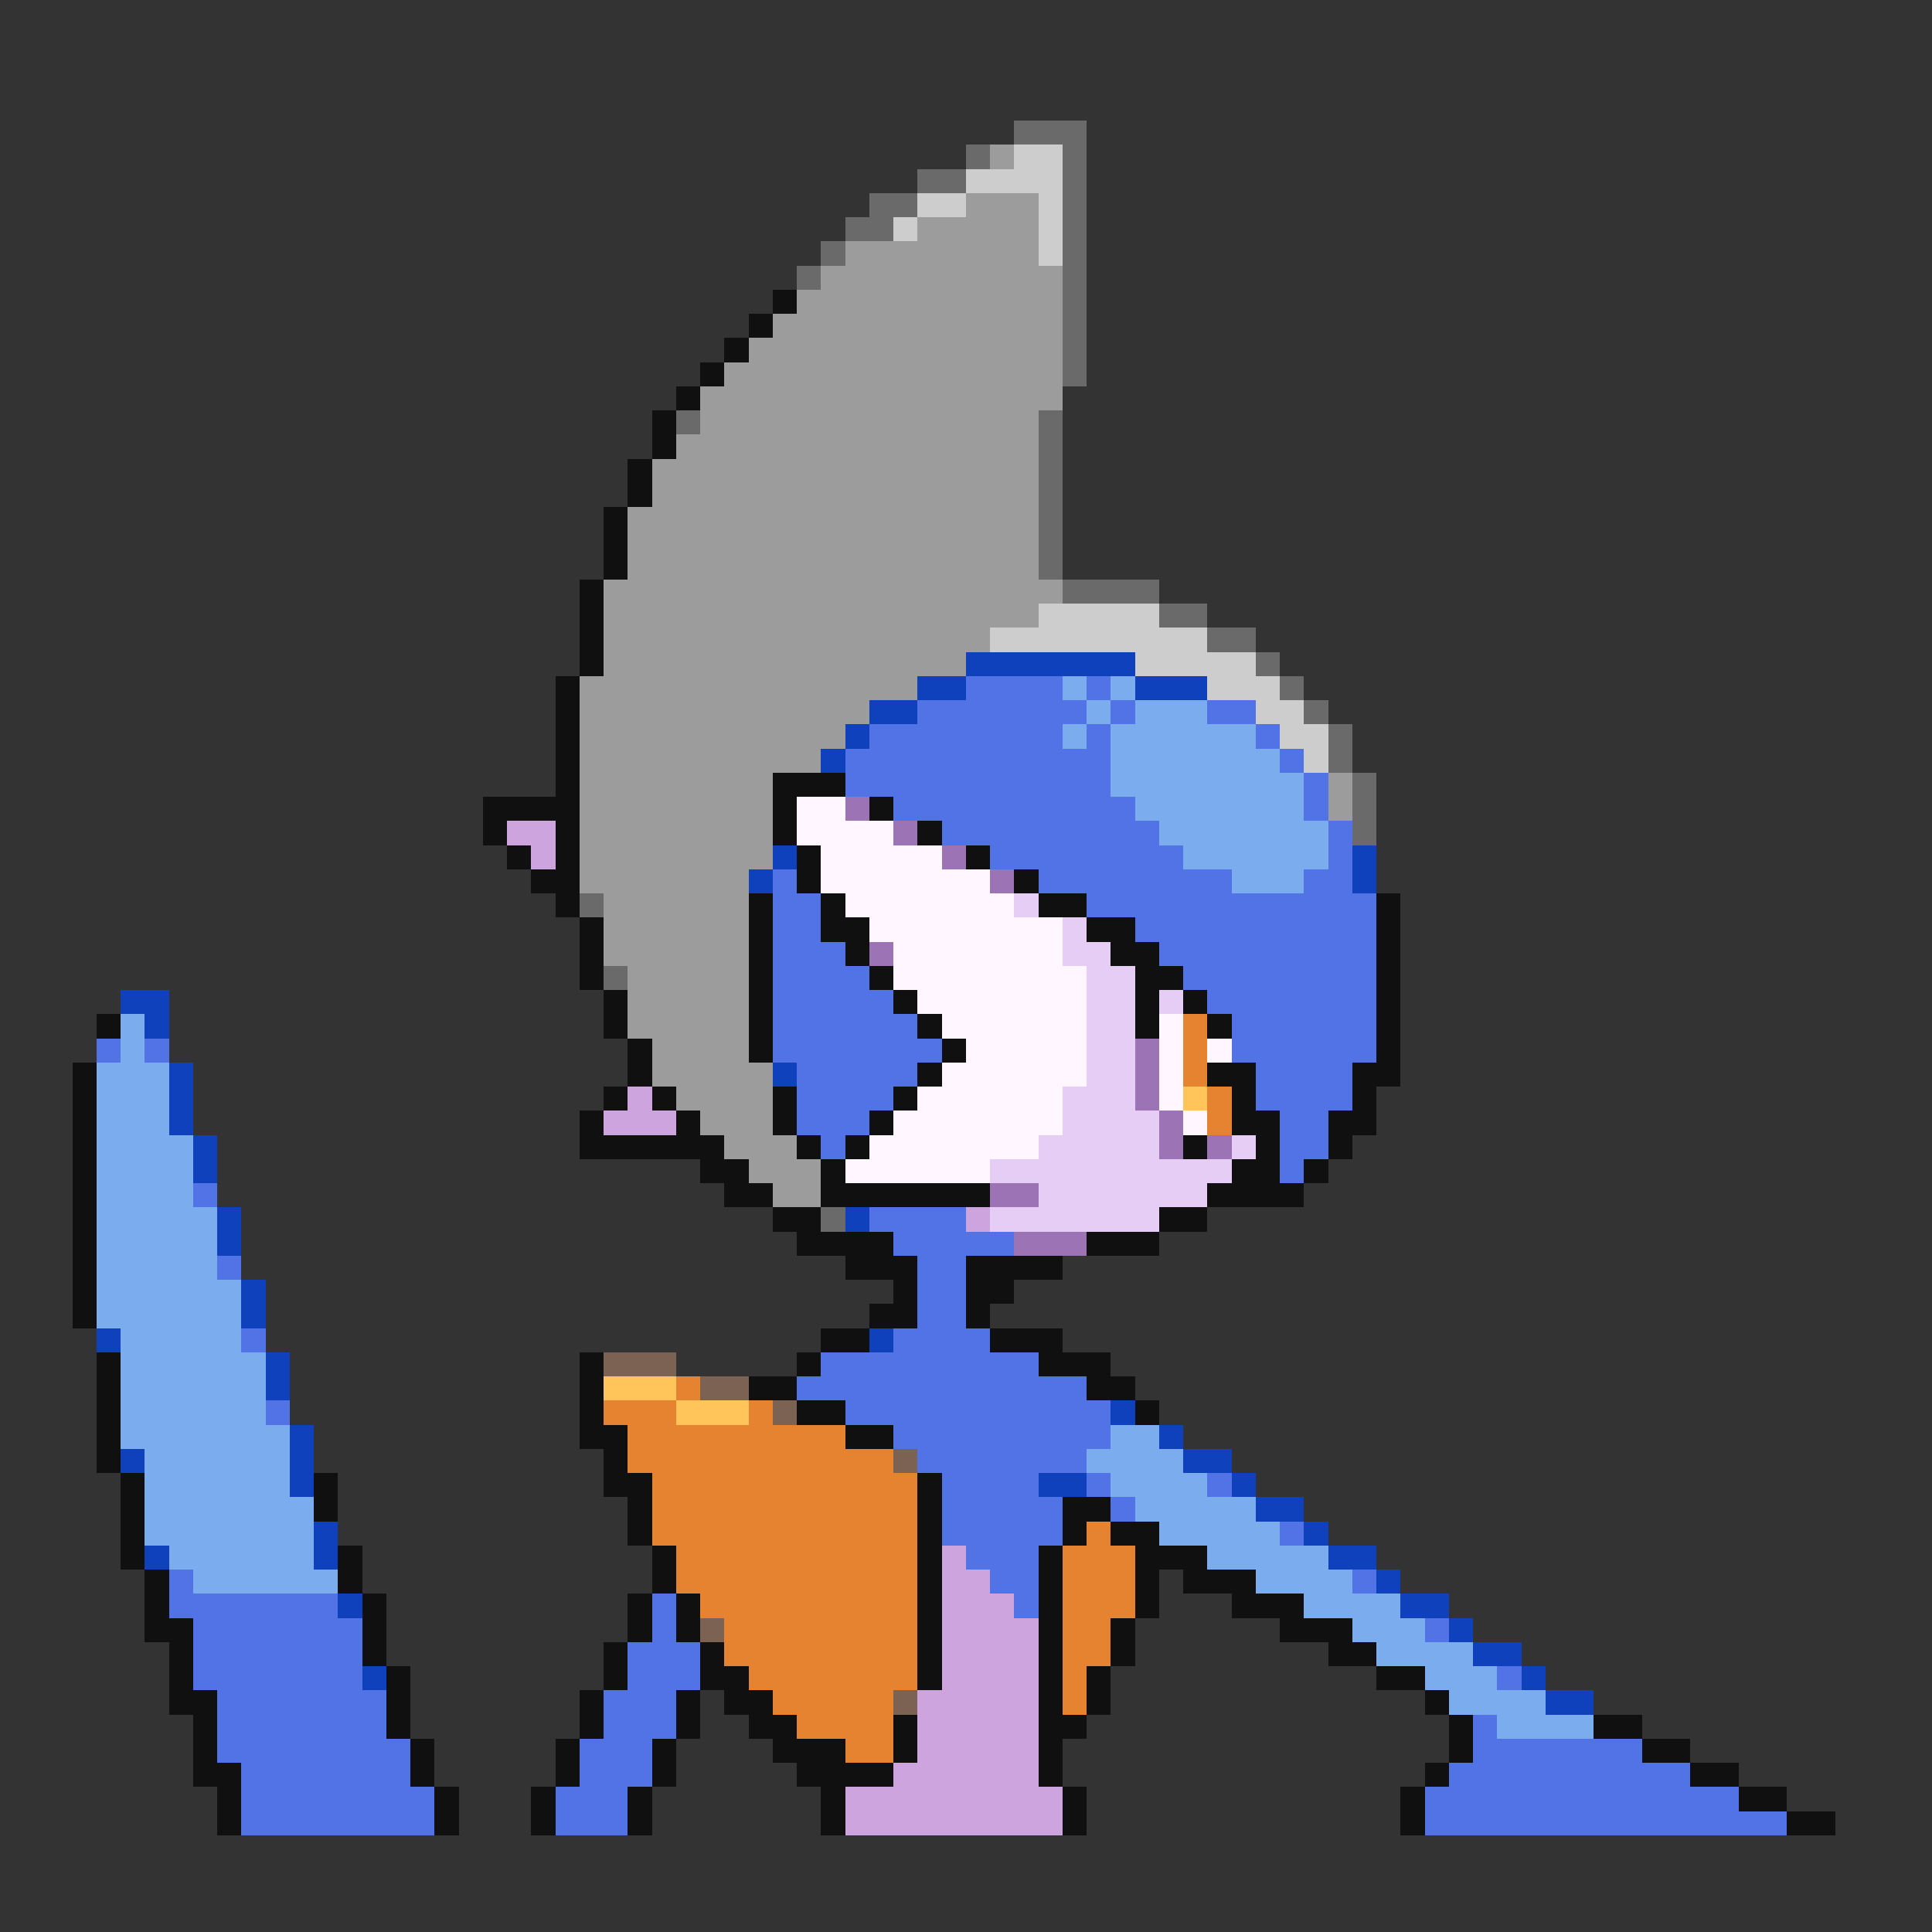 <svg xmlns="http://www.w3.org/2000/svg" viewBox="0 -0.5 80 80" shape-rendering="crispEdges">
<rect x="0" y="-0.5" width="80" height="80" fill="#333333" stroke="none"/>
<path stroke="#6a6a6a" d="M42 5h3M40 6h1M44 6h1M38 7h2M44 7h1M36 8h2M44 8h1M35 9h2M44 9h1M34 10h1M44 10h1M33 11h1M44 11h1M44 12h1M44 13h1M44 14h1M44 15h1M28 17h1M43 17h1M43 18h1M43 19h1M43 20h1M43 21h1M43 22h1M43 23h1M44 24h4M48 25h2M50 26h2M52 27h1M53 28h1M54 29h1M55 30h1M55 31h1M56 32h1M56 33h1M56 34h1M24 37h1M25 40h1M34 50h1" />
<path stroke="#9c9c9c" d="M41 6h1M40 8h3M38 9h5M35 10h8M34 11h10M33 12h11M32 13h12M31 14h13M30 15h14M29 16h15M29 17h14M28 18h15M27 19h16M27 20h16M26 21h17M26 22h17M26 23h17M25 24h19M25 25h18M25 26h16M25 27h15M24 28h14M24 29h12M24 30h11M24 31h10M24 32h8M55 32h1M24 33h8M55 33h1M24 34h8M24 35h8M24 36h7M25 37h6M25 38h6M25 39h6M26 40h5M26 41h5M26 42h5M27 43h4M27 44h5M28 45h4M29 46h3M30 47h3M31 48h3M32 49h2" />
<path stroke="#cdcdcd" d="M42 6h2M40 7h4M38 8h2M43 8h1M37 9h1M43 9h1M43 10h1M43 25h5M41 26h9M47 27h5M50 28h3M52 29h2M53 30h2M54 31h1" />
<path stroke="#101010" d="M32 12h1M31 13h1M30 14h1M29 15h1M28 16h1M27 17h1M27 18h1M26 19h1M26 20h1M25 21h1M25 22h1M25 23h1M24 24h1M24 25h1M24 26h1M24 27h1M23 28h1M23 29h1M23 30h1M23 31h1M23 32h1M32 32h3M20 33h4M32 33h1M36 33h1M20 34h1M23 34h1M32 34h1M38 34h1M21 35h1M23 35h1M33 35h1M40 35h1M22 36h2M33 36h1M42 36h1M23 37h1M31 37h1M34 37h1M43 37h2M57 37h1M24 38h1M31 38h1M34 38h2M45 38h2M57 38h1M24 39h1M31 39h1M35 39h1M46 39h2M57 39h1M24 40h1M31 40h1M36 40h1M47 40h2M57 40h1M25 41h1M31 41h1M37 41h1M47 41h1M49 41h1M57 41h1M4 42h1M25 42h1M31 42h1M38 42h1M47 42h1M50 42h1M57 42h1M26 43h1M31 43h1M39 43h1M57 43h1M3 44h1M26 44h1M38 44h1M50 44h2M56 44h2M3 45h1M25 45h1M27 45h1M32 45h1M37 45h1M51 45h1M56 45h1M3 46h1M24 46h1M28 46h1M32 46h1M36 46h1M51 46h2M55 46h2M3 47h1M24 47h6M33 47h1M35 47h1M49 47h1M52 47h1M55 47h1M3 48h1M29 48h2M34 48h1M51 48h2M54 48h1M3 49h1M30 49h2M34 49h7M50 49h4M3 50h1M32 50h2M48 50h2M3 51h1M33 51h4M45 51h3M3 52h1M35 52h3M40 52h4M3 53h1M37 53h1M40 53h2M3 54h1M36 54h2M40 54h1M34 55h2M41 55h3M4 56h1M24 56h1M33 56h1M43 56h3M4 57h1M24 57h1M31 57h2M45 57h2M4 58h1M24 58h1M33 58h2M47 58h1M4 59h1M24 59h2M35 59h2M4 60h1M25 60h1M5 61h1M13 61h1M25 61h2M38 61h1M5 62h1M13 62h1M26 62h1M38 62h1M44 62h2M5 63h1M26 63h1M38 63h1M44 63h1M46 63h2M5 64h1M14 64h1M27 64h1M38 64h1M43 64h1M47 64h3M6 65h1M14 65h1M27 65h1M38 65h1M43 65h1M47 65h1M49 65h3M6 66h1M15 66h1M26 66h1M28 66h1M38 66h1M43 66h1M47 66h1M51 66h3M6 67h2M15 67h1M26 67h1M28 67h1M38 67h1M43 67h1M46 67h1M53 67h3M7 68h1M15 68h1M25 68h1M29 68h1M38 68h1M43 68h1M46 68h1M55 68h2M7 69h1M16 69h1M25 69h1M29 69h2M38 69h1M43 69h1M45 69h1M57 69h2M7 70h2M16 70h1M24 70h1M28 70h1M30 70h2M43 70h1M45 70h1M59 70h1M8 71h1M16 71h1M24 71h1M28 71h1M31 71h2M37 71h1M43 71h2M60 71h1M66 71h2M8 72h1M17 72h1M23 72h1M27 72h1M32 72h3M37 72h1M43 72h1M60 72h1M68 72h2M8 73h2M17 73h1M23 73h1M27 73h1M33 73h4M43 73h1M59 73h1M70 73h2M9 74h1M18 74h1M22 74h1M26 74h1M34 74h1M44 74h1M58 74h1M72 74h2M9 75h1M18 75h1M22 75h1M26 75h1M34 75h1M44 75h1M58 75h1M74 75h2" />
<path stroke="#1041bd" d="M40 27h7M38 28h2M47 28h3M36 29h2M35 30h1M34 31h1M32 35h1M56 35h1M31 36h1M56 36h1M5 41h2M6 42h1M7 44h1M32 44h1M7 45h1M7 46h1M8 47h1M8 48h1M9 50h1M35 50h1M9 51h1M10 53h1M10 54h1M4 55h1M36 55h1M11 56h1M11 57h1M46 58h1M12 59h1M48 59h1M5 60h1M12 60h1M49 60h2M12 61h1M43 61h2M51 61h1M52 62h2M13 63h1M54 63h1M6 64h1M13 64h1M55 64h2M57 65h1M14 66h1M58 66h2M60 67h1M61 68h2M15 69h1M63 69h1M64 70h2" />
<path stroke="#5273e6" d="M40 28h4M45 28h1M38 29h7M46 29h1M50 29h2M36 30h8M45 30h1M52 30h1M35 31h11M53 31h1M35 32h11M54 32h1M37 33h10M54 33h1M39 34h9M55 34h1M41 35h8M55 35h1M32 36h1M43 36h8M54 36h2M32 37h2M45 37h12M32 38h2M47 38h10M32 39h3M48 39h9M32 40h4M49 40h8M32 41h5M50 41h7M32 42h6M51 42h6M4 43h1M6 43h1M32 43h7M51 43h6M33 44h5M52 44h4M33 45h4M52 45h4M33 46h3M53 46h2M34 47h1M53 47h2M53 48h1M8 49h1M36 50h4M37 51h5M9 52h1M38 52h2M38 53h2M38 54h2M10 55h1M37 55h4M34 56h9M33 57h12M11 58h1M35 58h11M37 59h9M38 60h7M39 61h4M45 61h1M50 61h1M39 62h5M46 62h1M39 63h5M53 63h1M40 64h3M7 65h1M41 65h2M56 65h1M7 66h7M27 66h1M42 66h1M8 67h7M27 67h1M59 67h1M8 68h7M26 68h3M8 69h7M26 69h3M62 69h1M9 70h7M25 70h3M9 71h7M25 71h3M61 71h1M9 72h8M24 72h3M61 72h7M10 73h7M24 73h3M60 73h10M10 74h8M23 74h3M59 74h13M10 75h8M23 75h3M59 75h15" />
<path stroke="#7bacee" d="M44 28h1M46 28h1M45 29h1M47 29h3M44 30h1M46 30h6M46 31h7M46 32h8M47 33h7M48 34h7M49 35h6M51 36h3M5 42h1M5 43h1M4 44h3M4 45h3M4 46h3M4 47h4M4 48h4M4 49h4M4 50h5M4 51h5M4 52h5M4 53h6M4 54h6M5 55h5M5 56h6M5 57h6M5 58h6M5 59h7M46 59h2M6 60h6M45 60h4M6 61h6M46 61h4M6 62h7M47 62h5M6 63h7M48 63h5M7 64h6M50 64h5M8 65h6M52 65h4M54 66h4M56 67h3M57 68h4M59 69h3M60 70h4M62 71h4" />
<path stroke="#fff6ff" d="M33 33h2M33 34h4M34 35h5M34 36h7M35 37h7M36 38h8M37 39h7M37 40h8M38 41h7M39 42h6M48 42h1M40 43h5M48 43h1M50 43h1M39 44h6M48 44h1M38 45h6M48 45h1M37 46h7M49 46h1M36 47h7M35 48h6" />
<path stroke="#9c73b4" d="M35 33h1M37 34h1M39 35h1M41 36h1M36 39h1M47 43h1M47 44h1M47 45h1M48 46h1M48 47h1M50 47h1M41 49h2M42 51h3" />
<path stroke="#cda4de" d="M21 34h2M22 35h1M26 45h1M25 46h3M40 50h1M39 64h1M39 65h2M39 66h3M39 67h4M39 68h4M39 69h4M38 70h5M38 71h5M38 72h5M37 73h6M35 74h9M35 75h9" />
<path stroke="#e6cdf6" d="M42 37h1M44 38h1M44 39h2M45 40h2M45 41h2M48 41h1M45 42h2M45 43h2M45 44h2M44 45h3M44 46h4M43 47h5M51 47h1M41 48h10M43 49h7M41 50h7" />
<path stroke="#e68331" d="M49 42h1M49 43h1M49 44h1M50 45h1M50 46h1M28 57h1M25 58h3M31 58h1M26 59h9M26 60h11M27 61h11M27 62h11M27 63h11M45 63h1M28 64h10M44 64h3M28 65h10M44 65h3M29 66h9M44 66h3M30 67h8M44 67h2M30 68h8M44 68h2M31 69h7M44 69h1M32 70h5M44 70h1M33 71h4M35 72h2" />
<path stroke="#ffc55a" d="M49 45h1M25 57h3M28 58h3" />
<path stroke="#7b6252" d="M25 56h3M29 57h2M32 58h1M37 60h1M29 67h1M37 70h1" />
</svg>